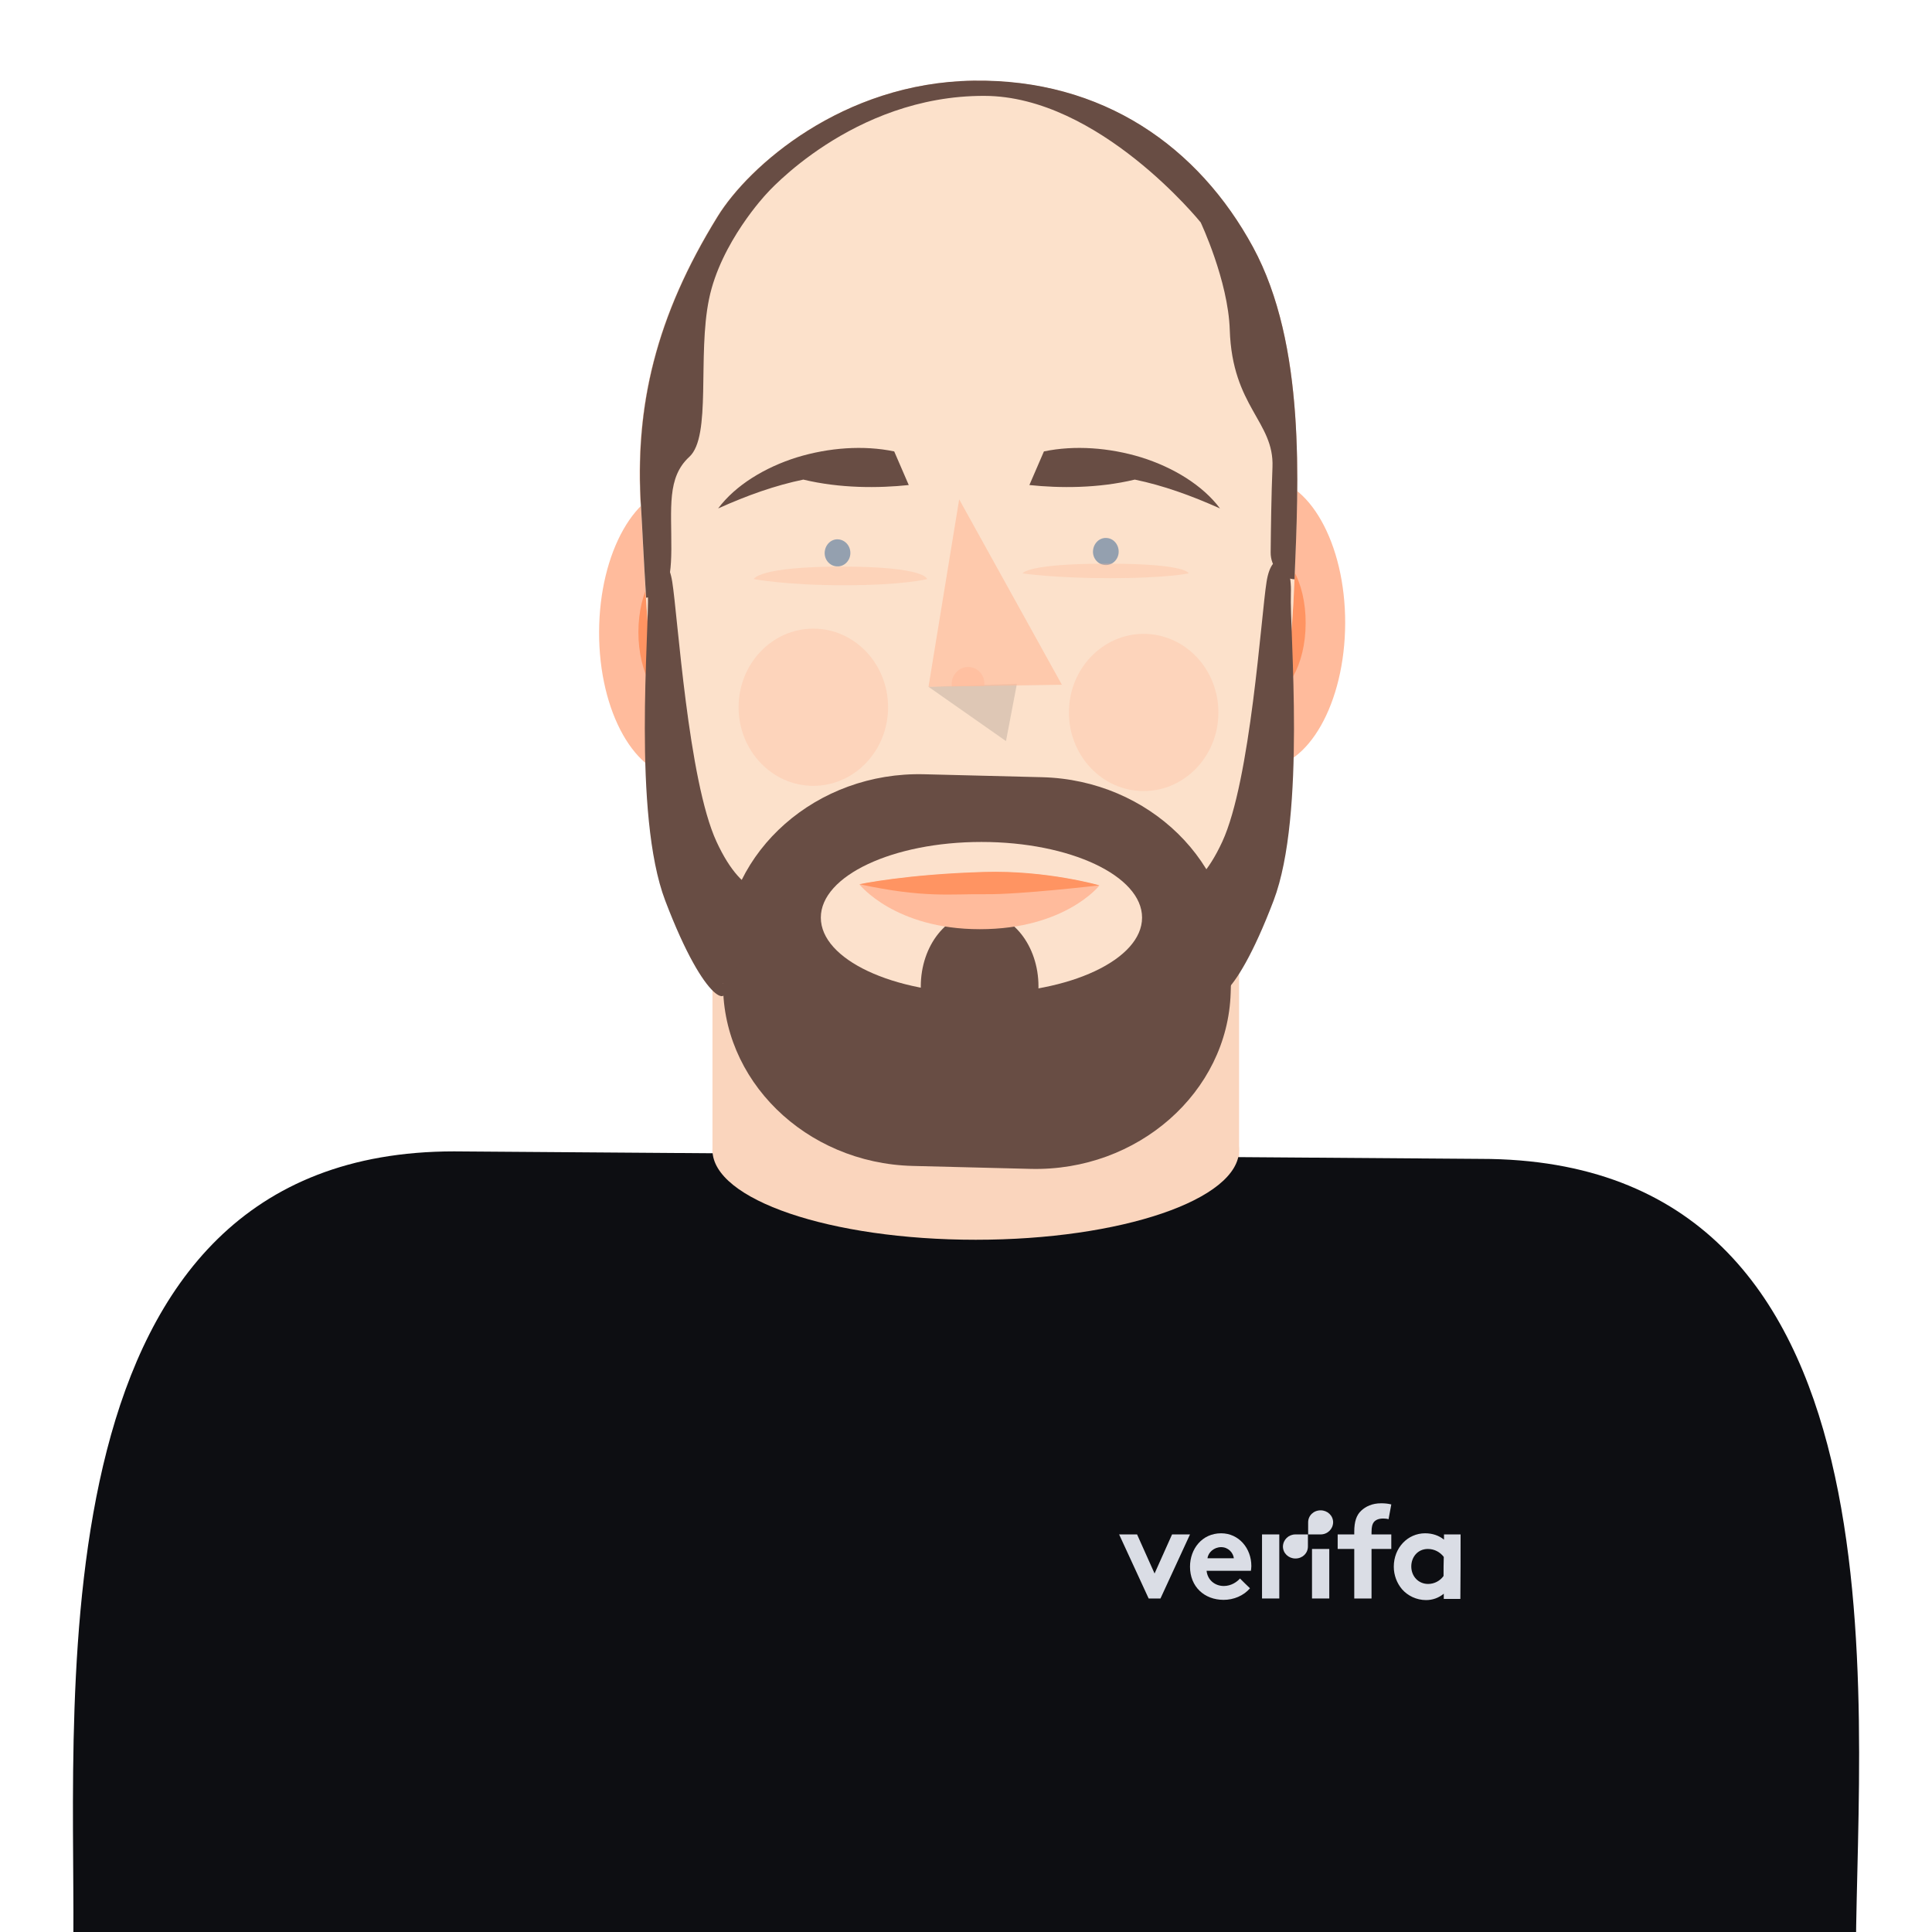 <?xml version="1.0" encoding="utf-8"?>
<!-- Generator: Adobe Illustrator 24.0.0, SVG Export Plug-In . SVG Version: 6.00 Build 0)  -->
<svg version="1.1" id="Layer_1" xmlns="http://www.w3.org/2000/svg" xmlns:xlink="http://www.w3.org/1999/xlink" x="0px" y="0px"
	 viewBox="0 0 850.4 850.4" style="enable-background:new 0 0 850.4 850.4;" xml:space="preserve">
<style type="text/css">
	.st0{fill:#FAD5BD;}
	.st1{fill:#0D0E12;}
	.st2{fill:#DADDE5;}
	.st3{fill:#F5A9A9;}
	.st4{fill:#FFBB9C;}
	.st5{fill:#FF9462;}
	.st6{fill:#F8A68B;}
	.st7{fill:#FCE1CB;}
	.st8{opacity:0.17;fill:#4B4B4B;enable-background:new    ;}
	.st9{opacity:0.65;fill:#FFBB9C;enable-background:new    ;}
	.st10{fill:#684D44;}
	.st11{fill:#94A0AF;}
	.st12{opacity:0.33;fill:#FFBB9C;enable-background:new    ;}
	.st13{opacity:0.37;fill:#FFBB9C;enable-background:new    ;}
	.st14{fill:#FCE1CC;}
</style>
<polyline class="st0" points="545.4,528.7 313.6,528.7 313.6,255.5 545.4,255.5 "/>
<path class="st1" d="M816.9,858.3l-784.6-5.9C33,742.2,15.1,506.8,199.9,506.8l451.8,3.3C842.5,510.1,817.6,748.1,816.9,858.3z"/>
<g>
	<rect x="577.5" y="681.8" class="st2" width="7.6" height="21.8"/>
	<path class="st2" d="M581.3,675.4c-1.8,0-3.7,0-5.5,0c0-1.8,0-3.6,0-5.3c0-3,2.4-5.3,5.5-5.3c3,0,5.5,2.3,5.5,5.3
		C586.7,673.1,584.3,675.4,581.3,675.4z"/>
	<path class="st2" d="M570.2,675.4c1.9,0,3.7,0,5.5,0c0,1.8,0,3.6,0,5.3c0,3-2.4,5.3-5.5,5.3c-3,0-5.5-2.3-5.5-5.3
		C564.8,677.7,567.2,675.4,570.2,675.4z"/>
	<path class="st2" d="M635.4,693.7c-1.5,2.1-4,3.5-6.8,3.5c-4.2,0-7.4-3.3-7.4-7.7c0-4.1,2.8-7.7,7.3-7.7c2.9,0,5.4,1.4,7,3.5
		C635.4,688.1,635.4,690.9,635.4,693.7z M642.9,675.4c-2.4,0-4.8,0-7.3,0c0,0.8,0,1.5,0,2.3c-2.2-1.8-5.1-2.8-8.3-2.8
		c-7.7,0-13.8,6.4-13.8,14.7c0,3.8,1.4,7.3,3.6,9.9c2.5,2.9,6.4,4.8,10.6,4.8c2.8,0,5.5-0.9,7.8-2.8c0,0.8,0,1.5,0,2.3
		c2.4,0,4.8,0,7.3,0C642.9,694.2,642.9,684.8,642.9,675.4z"/>
	<path class="st2" d="M611.2,668.7c-0.6-0.2-1.6-0.3-2.3-0.3c-1.9,0-3.3,0.5-4.2,1.6c-0.6,0.8-1,1.9-1,4.5c0,0.3,0,0.6,0,0.9
		c2.9,0,5.8,0,8.7,0c0,2.1,0,4.3,0,6.4c-2.9,0-5.8,0-8.7,0c0,7.3,0,14.5,0,21.8c-2.5,0-5,0-7.6,0c0-7.3,0-14.5,0-21.8
		c-2.4,0-4.8,0-7.3,0c0-2.1,0-4.3,0-6.4c2.4,0,4.8,0,7.3,0c0-0.4,0-0.8,0-1.2c0-4.5,1-7.3,3-9.2s4.9-3.3,8.8-3.3
		c1.5,0,2.9,0.1,4.5,0.5C612,664.4,611.6,666.6,611.2,668.7z"/>
	<path class="st2" d="M531.5,685.9c0.3-2.6,2.9-4.9,6-4.9s5.3,2.4,5.6,4.9C539.2,685.9,535.3,685.9,531.5,685.9z M545.8,694.8
		c-1.3,1.5-3.9,3.3-7.1,3.3c-4,0-7.2-2.7-7.6-6.7c6.5,0,13,0,19.5,0c0.1-0.6,0.2-1.4,0.2-2.1c0-7.8-5.5-14.4-13.3-14.4
		c-8.4,0-13.7,6.9-13.7,14.7c0,8.8,6.3,14.6,14.8,14.6c4.4,0,8.8-1.8,11.6-5.1C548.7,697.7,547.2,696.2,545.8,694.8z"/>
	<polygon class="st2" points="508.2,692.6 515.9,675.4 523.8,675.4 510.8,703.6 505.6,703.6 492.6,675.4 500.5,675.4 	"/>
	<rect x="555.5" y="675.4" class="st2" width="7.6" height="28.2"/>
</g>
<ellipse class="st0" cx="429.5" cy="506.2" rx="115.9" ry="39.5"/>
<path class="st3" d="M431.8,423.2c-1,0-1.6-0.8-1.6-1.6v-35.8c0-1,0.8-1.6,1.6-1.6c1,0,1.6,0.8,1.6,1.6v35.8
	C433.6,422.6,432.8,423.2,431.8,423.2z"/>
<path class="st4" d="M335.9,278.3c-0.1,35.2-16.3,63.8-36.2,63.8c-19.9,0-36.1-28.6-36-63.9c0.1-35.2,16.3-63.8,36.2-63.8
	C319.9,214.5,336,243.1,335.9,278.3z"/>
<path class="st5" d="M318.5,278.3c0,18.3-8.4,33.1-18.8,33.1c-10.3,0-18.7-14.9-18.7-33.1c0-18.3,8.4-33.1,18.8-33.1
	C310.2,245.2,318.6,260,318.5,278.3z"/>
<path class="st4" d="M592.1,274.3c-0.1,35.2-16.3,63.8-36.2,63.8s-36.1-28.6-36-63.9c0.1-35.2,16.3-63.8,36.2-63.8
	C576,210.5,592.2,239.1,592.1,274.3z"/>
<path class="st5" d="M574.7,274.3c0,18.3-8.4,33.1-18.8,33.1c-10.3,0-18.7-14.9-18.7-33.1c0-18.3,8.4-33.1,18.8-33.1
	C566.4,241.2,574.8,256,574.7,274.3z"/>
<path class="st6" d="M315.8,95.3c-27,43.7-36.7,83.4-33.7,128.6c1.8,27.1,4.1,127.5,27.4,173.2c18.9,36.9,68.8,73.2,86.2,77.3
	c17.4,4.1,63.2,5.4,81.1-2.2s51-38.9,66.7-74.3s24.6-98.8,26.2-140.7s5.6-104.6-18.2-148.4s-65.8-74.1-123.2-73.2
	C370.8,36.4,329.5,73.2,315.8,95.3z"/>
<path class="st7" d="M315.8,95.3c-27,43.7-36.7,83.4-33.7,128.6c1.8,27.1,4.1,127.5,27.4,173.2c18.9,36.9,68.8,73.2,86.2,77.3
	c17.4,4.1,63.2,5.4,81.1-2.2s51-38.9,66.7-74.3s24.6-98.8,26.2-140.7s5.6-104.6-18.2-148.4s-65.8-74.1-123.2-73.2
	C370.8,36.4,329.5,73.2,315.8,95.3z"/>
<polygon class="st8" points="408.7,302.3 442.8,326.2 447.6,301 "/>
<polygon class="st9" points="422.2,219.8 408.7,302.3 467.4,301.4 "/>
<path class="st9" d="M433.3,301.4c0.2-4.2-2.9-7.7-6.9-7.8c-4-0.2-7.3,3.1-7.5,7.2c0,0.5,0,0.9,0.1,1.3l14.2-0.2
	C433.2,301.8,433.3,301.6,433.3,301.4z"/>
<path class="st10" d="M428.3,35.5c-57.5,0.9-98.8,37.7-112.4,59.8c-27,43.7-36.7,83.4-33.7,128.6c0.5,7.9,1.1,22,2.2,39.2
	c8.3-1,11-4.5,11.1-21.4c0.1-18.2-2-31.5,7.9-40.6c9.9-9,3.5-44.5,8.7-69.5c5.1-24.9,25.1-46.1,25.1-46.1s37.9-43.5,96.1-43.3
	c50.4,0.1,95.2,55.7,95.2,55.7s12.1,25.6,12.8,47.3c1.1,34,19.6,40.3,18.8,60.4c-0.5,12.1-0.7,27.3-0.8,37.5
	c-0.1,6.3,4.5,11.5,10.5,11.9c1.7-41.9,5.1-103.2-18.3-146.3C527.7,64.9,485.7,34.6,428.3,35.5z"/>
<path class="st11" d="M374.3,243.6c-0.1,3.3-2.8,5.9-5.9,5.7c-3.1-0.1-5.6-2.9-5.4-6.2s2.8-5.9,5.9-5.7S374.4,240.3,374.3,243.6z"/>
<path class="st11" d="M492.4,243c-0.1,3.3-2.8,5.9-5.9,5.7c-3.1-0.1-5.6-2.9-5.4-6.2s2.8-5.9,5.9-5.7
	C490.1,236.9,492.5,239.7,492.4,243z"/>
<ellipse class="st12" cx="358" cy="311.3" rx="32.9" ry="34.6"/>
<ellipse class="st12" cx="503.4" cy="313.6" rx="32.9" ry="34.6"/>
<path class="st10" d="M316.1,223.8c7.6-10.2,20.6-18.1,34.7-22.5c14.1-4.3,29.4-5.4,42.8-2.6l6.4,14.8c-13.3,1.4-30.2,1.5-46.4-2.4
	C341.1,213.7,329,218,316.1,223.8z"/>
<path class="st10" d="M537,223.8c-7.6-10.2-20.6-18.1-34.7-22.5c-14.1-4.3-29.4-5.4-42.8-2.6l-6.4,14.8c13.3,1.4,30.2,1.5,46.4-2.4
	C512,213.7,524,218,537,223.8z"/>
<path class="st13" d="M331.8,254.9c0,0,1.7-5.5,38.8-5.5s37.5,5.5,37.5,5.5s-10.5,2.7-36,2.7C346.6,257.7,331.8,254.9,331.8,254.9z"
	/>
<path class="st13" d="M450.1,252.4c0,0,1.6-4.3,37.2-4.3s35.9,4.3,35.9,4.3s-10,2.1-34.5,2.1S450.1,252.4,450.1,252.4z"/>
<path class="st10" d="M453.6,514.5l-51.9-1.3c-47.2-1.2-84.7-38-83.4-81.9l0.4-13c1.3-43.9,40.9-78.7,88.1-77.5l51.9,1.3
	c47.2,1.2,84.7,38,83.4,81.9l-0.4,13C540.4,480.7,500.8,515.7,453.6,514.5z"/>
<ellipse class="st14" cx="432" cy="403.9" rx="70.7" ry="33.3"/>
<ellipse class="st10" cx="431.2" cy="434.2" rx="25.9" ry="32.6"/>
<path class="st4" d="M378.3,389.3c0,0,20.4-4.4,55-5.4c27.5-0.8,50.6,5.9,50.6,5.9S468.8,409,431.3,409S378.3,389.3,378.3,389.3z"/>
<path class="st5" d="M433.7,393.6c15.1,0.2,50.2-3.9,50.2-3.9s-23.1-6.7-50.6-5.9c-34.6,1-55,5.4-55,5.4
	C407,395.4,418.5,393.4,433.7,393.6z"/>
<path class="st10" d="M318.3,432.8c4.2,10.1-7.3,11.4-25.5-36.4c-14.4-37.9-7-118.6-7.6-135.2s8.4-19.9,10.7-5.1
	c2.4,14.8,7,87.4,19.5,114.4s24.6,21.9,31.6,26.4"/>
<path class="st10" d="M535.1,432.8c-4.2,10.1,7.3,11.4,25.5-36.4c14.4-37.9,7-118.6,7.6-135.2s-8.4-19.9-10.7-5.1
	c-2.4,14.8-7,87.4-19.5,114.4s-24.6,21.9-31.6,26.4"/>
</svg>
